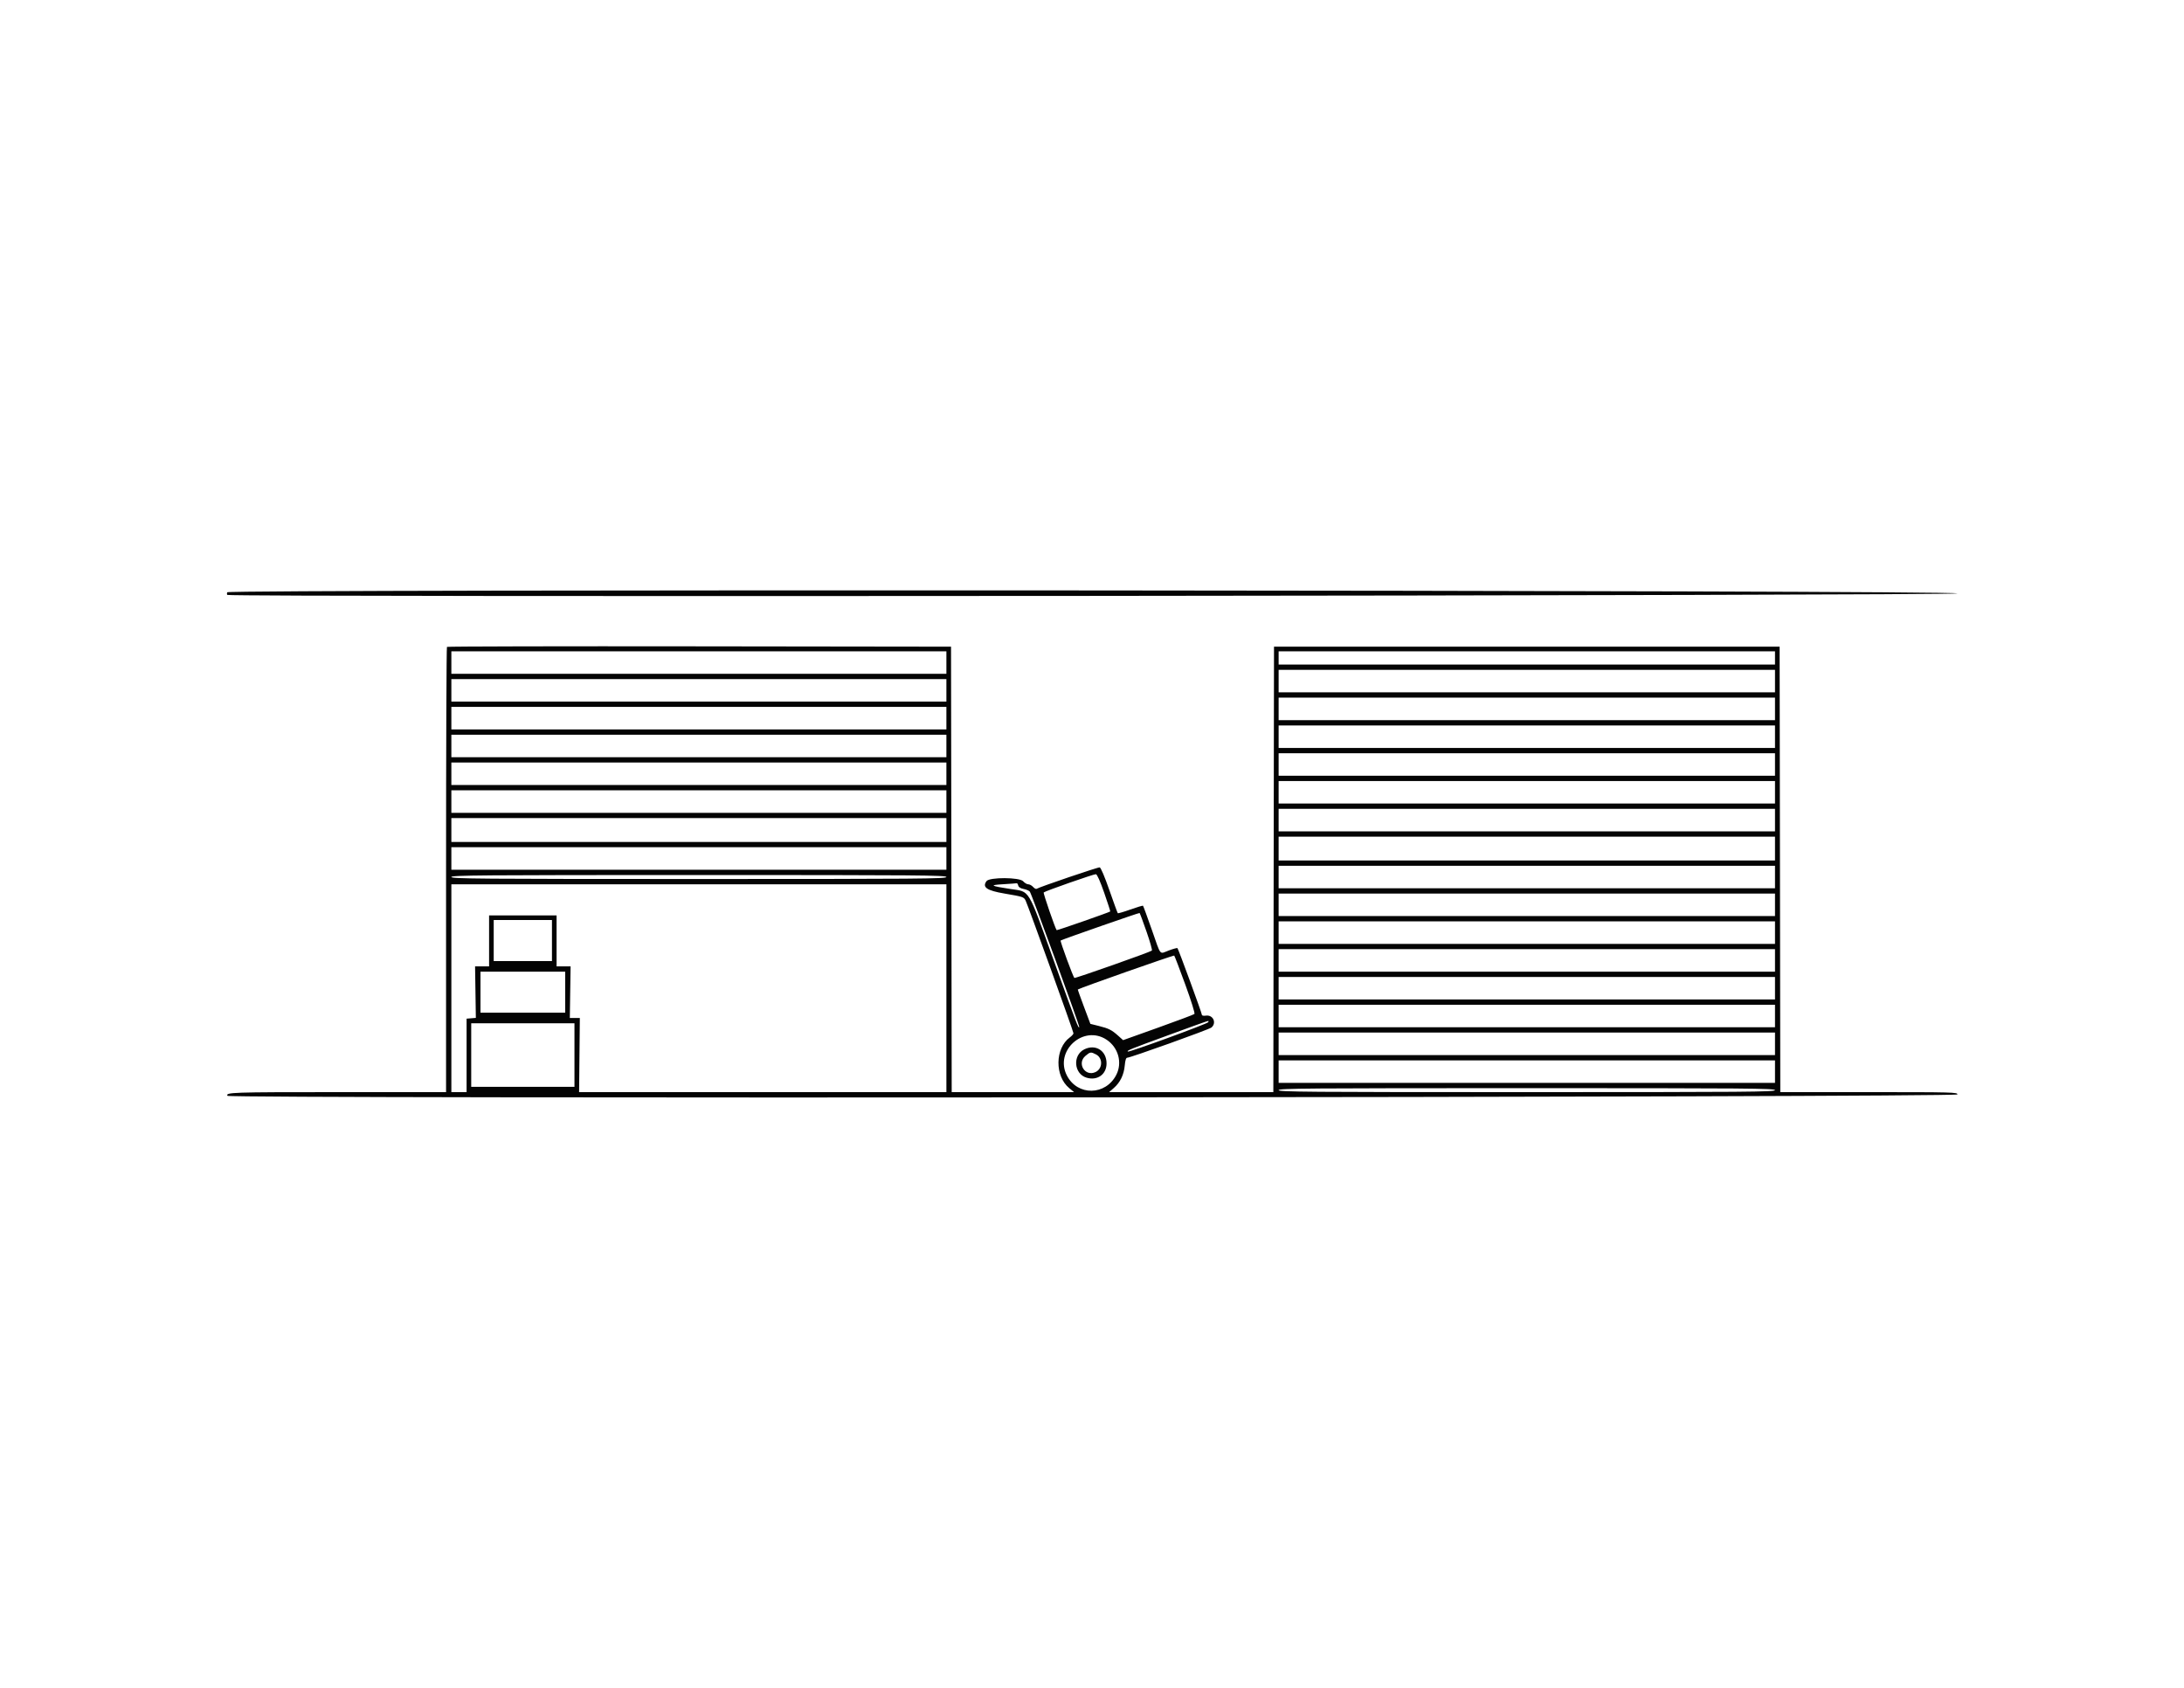 <svg id="svg" version="1.1" width="400" height="309.091" viewBox="0 0 400 309.091" xmlns="http://www.w3.org/2000/svg" xmlns:xlink="http://www.w3.org/1999/xlink" ><g id="svgg"><path id="path0" d="M41.618 108.461 C 41.547 108.648,41.553 108.866,41.633 108.946 C 42.058 109.371,358.581 109.092,358.499 108.667 C 358.386 108.080,41.844 107.874,41.618 108.461 M81.859 118.464 C 81.770 118.553,81.697 136.935,81.697 159.313 L 81.697 200.000 61.711 200.000 C 42.421 200.000,41.272 200.039,41.667 200.678 C 42.002 201.222,358.395 200.968,358.499 200.424 C 358.576 200.024,357.676 200.000,342.322 200.000 L 326.062 200.000 326.001 159.212 L 325.939 118.424 279.636 118.424 L 233.333 118.424 233.272 159.212 L 233.211 200.000 218.173 200.000 L 203.135 200.000 204.006 199.235 C 205.172 198.211,205.845 196.819,206.000 195.108 C 206.086 194.155,206.233 193.697,206.452 193.697 C 207.048 193.697,221.448 188.534,221.879 188.166 C 222.881 187.309,222.167 185.798,220.851 185.991 C 220.410 186.055,220.121 185.990,220.121 185.826 C 220.121 185.514,215.830 173.810,215.650 173.630 C 215.584 173.564,214.869 173.758,214.061 174.061 C 212.286 174.724,212.700 175.235,210.933 170.200 C 210.118 167.877,209.404 165.929,209.347 165.872 C 209.289 165.814,208.251 166.122,207.040 166.555 C 205.829 166.988,204.787 167.292,204.724 167.229 C 204.661 167.166,203.967 165.269,203.181 163.012 C 202.322 160.544,201.616 158.881,201.409 158.840 C 201.113 158.780,190.422 162.415,189.847 162.770 C 189.733 162.840,189.445 162.682,189.207 162.419 C 188.968 162.155,188.571 161.939,188.324 161.939 C 188.078 161.939,187.660 161.691,187.396 161.388 C 186.745 160.639,181.223 160.615,180.679 161.359 C 179.856 162.484,180.714 163.078,183.958 163.632 C 187.388 164.217,187.497 164.253,187.840 164.913 C 188.223 165.651,196.606 188.902,196.606 189.226 C 196.606 189.368,196.305 189.707,195.937 189.979 C 193.210 191.996,193.154 197.063,195.835 199.273 L 196.717 200.000 185.510 200.000 L 174.304 200.000 174.243 159.212 L 174.182 118.424 128.102 118.363 C 102.758 118.329,81.948 118.375,81.859 118.464 M173.333 121.333 L 173.333 123.394 128.000 123.394 L 82.667 123.394 82.667 121.333 L 82.667 119.273 128.000 119.273 L 173.333 119.273 173.333 121.333 M325.091 120.485 L 325.091 121.697 279.636 121.697 L 234.182 121.697 234.182 120.485 L 234.182 119.273 279.636 119.273 L 325.091 119.273 325.091 120.485 M325.091 124.727 L 325.091 126.788 279.636 126.788 L 234.182 126.788 234.182 124.727 L 234.182 122.667 279.636 122.667 L 325.091 122.667 325.091 124.727 M173.333 126.424 L 173.333 128.485 128.000 128.485 L 82.667 128.485 82.667 126.424 L 82.667 124.364 128.000 124.364 L 173.333 124.364 173.333 126.424 M325.091 129.818 L 325.091 131.879 279.636 131.879 L 234.182 131.879 234.182 129.818 L 234.182 127.758 279.636 127.758 L 325.091 127.758 325.091 129.818 M173.333 131.515 L 173.333 133.576 128.000 133.576 L 82.667 133.576 82.667 131.515 L 82.667 129.455 128.000 129.455 L 173.333 129.455 173.333 131.515 M325.091 134.909 L 325.091 136.970 279.636 136.970 L 234.182 136.970 234.182 134.909 L 234.182 132.848 279.636 132.848 L 325.091 132.848 325.091 134.909 M173.333 136.606 L 173.333 138.667 128.000 138.667 L 82.667 138.667 82.667 136.606 L 82.667 134.545 128.000 134.545 L 173.333 134.545 173.333 136.606 M325.091 140.000 L 325.091 142.061 279.636 142.061 L 234.182 142.061 234.182 140.000 L 234.182 137.939 279.636 137.939 L 325.091 137.939 325.091 140.000 M173.333 141.697 L 173.333 143.758 128.000 143.758 L 82.667 143.758 82.667 141.697 L 82.667 139.636 128.000 139.636 L 173.333 139.636 173.333 141.697 M325.091 145.091 L 325.091 147.152 279.636 147.152 L 234.182 147.152 234.182 145.091 L 234.182 143.030 279.636 143.030 L 325.091 143.030 325.091 145.091 M173.333 146.788 L 173.333 148.848 128.000 148.848 L 82.667 148.848 82.667 146.788 L 82.667 144.727 128.000 144.727 L 173.333 144.727 173.333 146.788 M325.091 150.182 L 325.091 152.242 279.636 152.242 L 234.182 152.242 234.182 150.182 L 234.182 148.121 279.636 148.121 L 325.091 148.121 325.091 150.182 M173.333 152.000 L 173.333 154.182 128.000 154.182 L 82.667 154.182 82.667 152.000 L 82.667 149.818 128.000 149.818 L 173.333 149.818 173.333 152.000 M325.091 155.394 L 325.091 157.576 279.636 157.576 L 234.182 157.576 234.182 155.394 L 234.182 153.212 279.636 153.212 L 325.091 153.212 325.091 155.394 M173.333 157.212 L 173.333 159.273 128.000 159.273 L 82.667 159.273 82.667 157.212 L 82.667 155.152 128.000 155.152 L 173.333 155.152 173.333 157.212 M325.091 160.606 L 325.091 162.667 279.636 162.667 L 234.182 162.667 234.182 160.606 L 234.182 158.545 279.636 158.545 L 325.091 158.545 325.091 160.606 M202.233 163.489 C 202.878 165.341,203.376 166.883,203.340 166.915 C 203.149 167.083,193.605 170.413,193.529 170.338 C 193.281 170.089,191.032 163.554,191.153 163.433 C 191.401 163.184,200.349 160.054,200.711 160.089 C 200.931 160.110,201.493 161.365,202.233 163.489 M173.333 160.606 C 173.333 160.928,168.135 160.970,128.000 160.970 C 87.865 160.970,82.667 160.928,82.667 160.606 C 82.667 160.284,87.865 160.242,128.000 160.242 C 168.135 160.242,173.333 160.284,173.333 160.606 M186.490 162.166 C 186.571 162.473,186.912 162.691,187.480 162.797 C 187.956 162.887,188.465 163.103,188.611 163.278 C 188.935 163.670,197.800 187.960,197.669 188.101 C 197.482 188.303,197.285 187.789,193.074 176.111 C 188.124 162.387,188.709 163.362,185.091 162.804 C 181.334 162.224,181.117 162.080,183.758 161.925 C 185.024 161.851,186.130 161.769,186.214 161.743 C 186.299 161.718,186.423 161.908,186.490 162.166 M173.333 180.970 L 173.333 200.000 139.697 200.000 L 106.061 200.000 106.129 193.212 L 106.197 186.424 105.280 186.425 L 104.364 186.425 104.434 181.697 L 104.505 176.970 103.222 176.970 L 101.939 176.970 101.939 172.303 L 101.939 167.636 95.758 167.636 L 89.576 167.636 89.576 172.303 L 89.576 176.970 88.293 176.970 L 87.010 176.970 87.081 181.686 L 87.152 186.403 86.303 186.474 L 85.455 186.545 85.455 193.273 L 85.455 200.000 84.061 200.000 L 82.667 200.000 82.667 180.970 L 82.667 161.939 128.000 161.939 L 173.333 161.939 173.333 180.970 M325.091 165.697 L 325.091 167.758 279.636 167.758 L 234.182 167.758 234.182 165.697 L 234.182 163.636 279.636 163.636 L 325.091 163.636 325.091 165.697 M209.987 170.608 C 210.624 172.431,211.064 173.993,210.966 174.080 C 210.653 174.358,197.020 179.168,196.776 179.087 C 196.582 179.022,194.111 172.303,194.256 172.233 C 195.001 171.877,208.641 167.122,208.718 167.193 C 208.779 167.248,209.350 168.785,209.987 170.608 M101.091 172.242 L 101.091 176.000 95.758 176.000 L 90.424 176.000 90.424 172.242 L 90.424 168.485 95.758 168.485 L 101.091 168.485 101.091 172.242 M325.091 170.788 L 325.091 172.848 279.636 172.848 L 234.182 172.848 234.182 170.788 L 234.182 168.727 279.636 168.727 L 325.091 168.727 325.091 170.788 M325.091 175.879 L 325.091 177.939 279.636 177.939 L 234.182 177.939 234.182 175.879 L 234.182 173.818 279.636 173.818 L 325.091 173.818 325.091 175.879 M217.092 180.318 C 218.171 183.276,218.884 185.571,218.761 185.687 C 218.642 185.799,215.655 186.923,212.121 188.185 L 205.697 190.480 204.809 189.684 C 203.614 188.613,203.058 188.331,201.246 187.881 L 199.704 187.498 198.528 184.366 C 197.881 182.644,197.375 181.221,197.403 181.205 C 198.075 180.823,214.955 174.886,215.058 174.995 C 215.140 175.081,216.055 177.476,217.092 180.318 M103.515 181.697 L 103.515 185.455 95.758 185.455 L 88.000 185.455 88.000 181.697 L 88.000 177.939 95.758 177.939 L 103.515 177.939 103.515 181.697 M325.091 180.970 L 325.091 183.030 279.636 183.030 L 234.182 183.030 234.182 180.970 L 234.182 178.909 279.636 178.909 L 325.091 178.909 325.091 180.970 M325.091 186.061 L 325.091 188.121 279.636 188.121 L 234.182 188.121 234.182 186.061 L 234.182 184.000 279.636 184.000 L 325.091 184.000 325.091 186.061 M221.278 187.196 C 221.185 187.477,206.764 192.748,206.566 192.574 C 206.351 192.384,206.946 192.143,213.969 189.577 C 222.242 186.554,221.401 186.828,221.278 187.196 M105.212 193.212 L 105.212 199.030 95.758 199.030 L 86.303 199.030 86.303 193.212 L 86.303 187.394 95.758 187.394 L 105.212 187.394 105.212 193.212 M325.091 191.152 L 325.091 193.212 279.636 193.212 L 234.182 193.212 234.182 191.152 L 234.182 189.091 279.636 189.091 L 325.091 189.091 325.091 191.152 M202.669 190.397 C 204.828 191.826,205.593 194.610,204.443 196.847 C 202.484 200.655,197.351 200.725,195.409 196.970 C 193.070 192.451,198.435 187.595,202.669 190.397 M198.593 192.163 C 196.410 193.239,196.676 196.656,198.997 197.352 C 200.984 197.947,202.667 196.749,202.667 194.739 C 202.667 192.410,200.663 191.143,198.593 192.163 M200.736 193.095 C 202.018 193.758,201.971 195.688,200.657 196.318 C 198.739 197.237,197.173 194.729,198.806 193.355 C 199.677 192.622,199.791 192.607,200.736 193.095 M325.091 196.242 L 325.091 198.303 279.636 198.303 L 234.182 198.303 234.182 196.242 L 234.182 194.182 279.636 194.182 L 325.091 194.182 325.091 196.242 M325.091 199.636 C 325.091 199.958,319.879 200.000,279.636 200.000 C 239.394 200.000,234.182 199.958,234.182 199.636 C 234.182 199.314,239.394 199.273,279.636 199.273 C 319.879 199.273,325.091 199.314,325.091 199.636 " stroke="none" fill="#040404" fill-rule="evenodd"></path><path id="path1" d="" stroke="none" fill="#080404" fill-rule="evenodd"></path></g></svg>